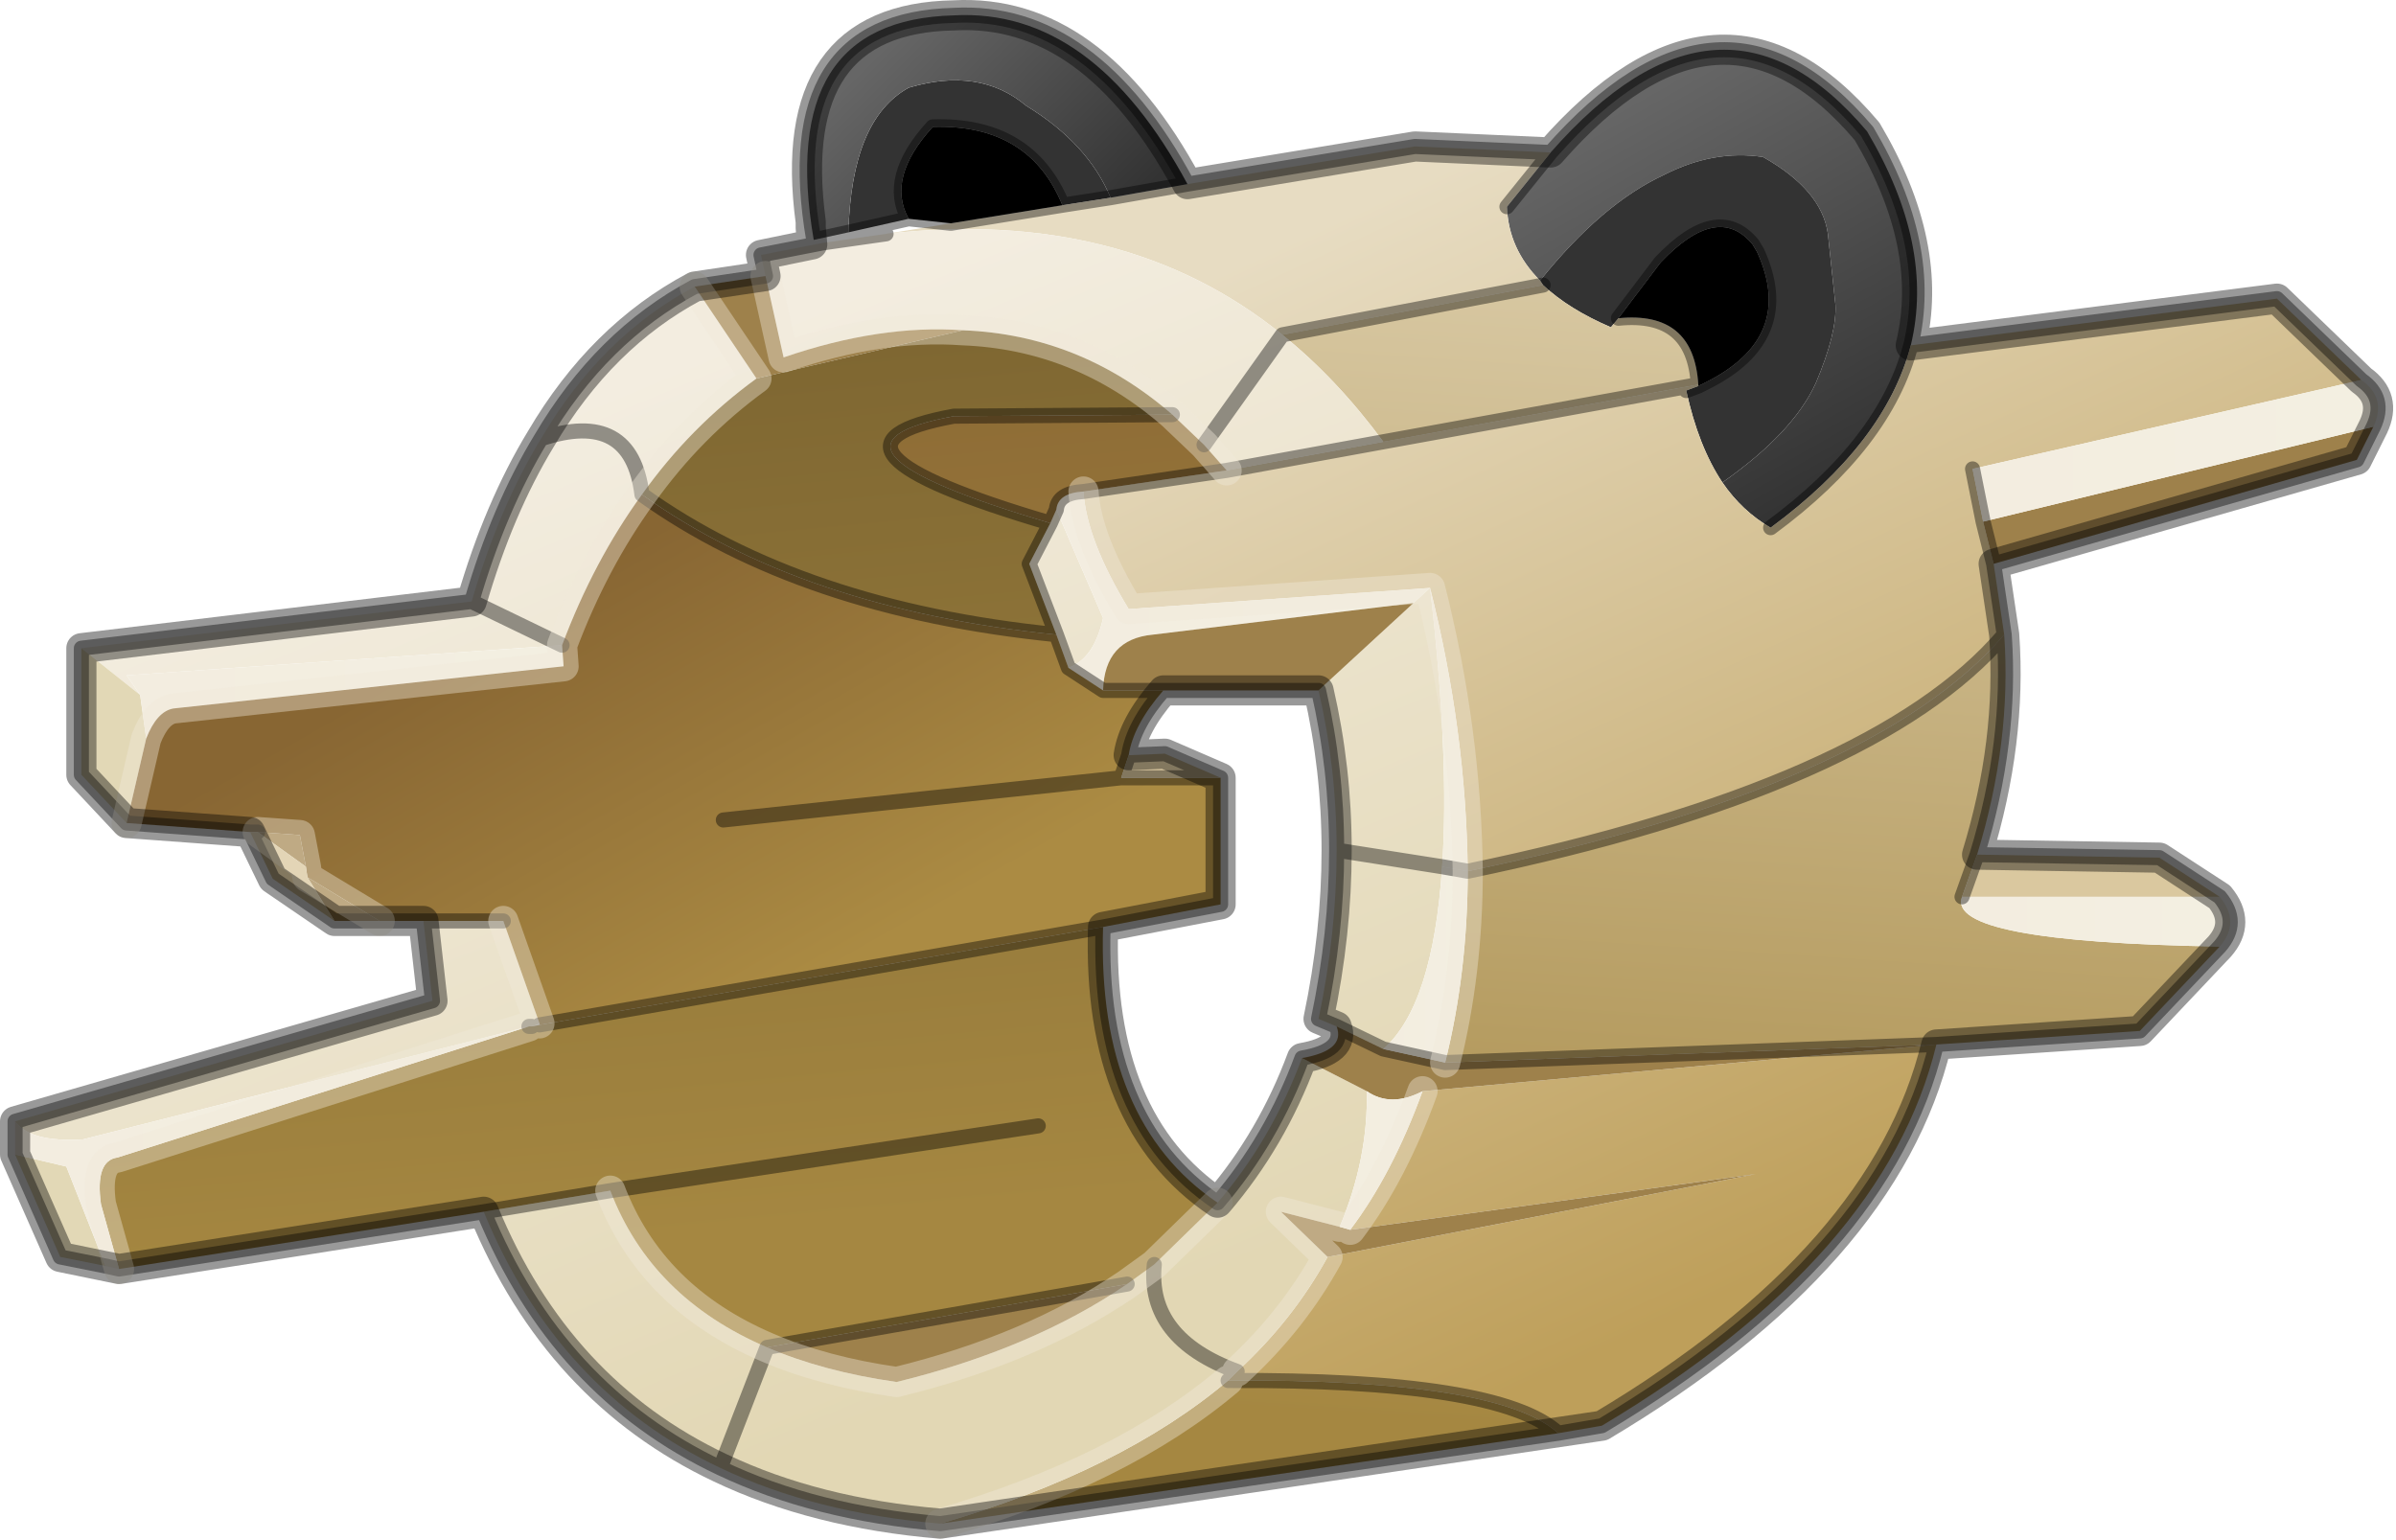 <?xml version="1.0" encoding="UTF-8" standalone="no"?>
<!DOCTYPE svg PUBLIC "-//W3C//DTD SVG 1.1//EN" "http://www.w3.org/Graphics/SVG/1.1/DTD/svg11.dtd">
<svg width="100%" height="100%" viewBox="0 0 795 511" version="1.1" xmlns="http://www.w3.org/2000/svg" xmlns:xlink="http://www.w3.org/1999/xlink" xml:space="preserve" xmlns:serif="http://www.serif.com/" style="fill-rule:evenodd;clip-rule:evenodd;stroke-linecap:round;stroke-linejoin:round;">
    <g transform="matrix(1,0,0,1,-2352.5,-1744.4)">
        <g transform="matrix(10,0,0,10,2749.5,1999.5)">
            <g id="sprite0">
                <g id="shape0">
                    <path d="M17.45,-9.5C19.017,-10.6 20.05,-11.7 20.55,-12.8C21.017,-13.9 21.233,-14.767 21.2,-15.4L20.95,-17.75C20.817,-18.717 20.1,-19.567 18.8,-20.3C17.7,-20.467 16.6,-20.267 15.5,-19.7C14.133,-19.067 12.767,-17.9 11.4,-16.2C10.7,-16.9 10.333,-17.717 10.3,-18.65L11.75,-20.45C15.517,-24.75 19.017,-24.983 22.25,-21.15C23.75,-18.617 24.233,-16.25 23.7,-14.05C23.133,-11.883 21.583,-9.867 19.05,-8C18.417,-8.367 17.883,-8.867 17.45,-9.5" style="fill:url(#_Linear1);"/>
                    <path d="M11.4,-16.2C12.767,-17.9 14.133,-19.067 15.5,-19.7C16.6,-20.267 17.7,-20.467 18.8,-20.3C20.1,-19.567 20.817,-18.717 20.95,-17.75L21.2,-15.4C21.233,-14.767 21.017,-13.9 20.55,-12.8C20.05,-11.7 19.017,-10.6 17.45,-9.5C16.917,-10.3 16.517,-11.317 16.25,-12.55L16.65,-12.7L16.85,-12.8C18.883,-13.8 19.467,-15.25 18.6,-17.15L18.45,-17.4C17.683,-18.333 16.667,-18.133 15.4,-16.8L14,-14.95L13.75,-14.65C12.817,-15.05 12.067,-15.517 11.5,-16.05L11.4,-16.2M-2.85,-18.95L-4.45,-18.7C-5.183,-20.5 -6.617,-21.367 -8.75,-21.3C-9.783,-20.167 -10.05,-19.15 -9.55,-18.25L-11.55,-17.8C-11.483,-20.3 -10.817,-21.9 -9.55,-22.6C-7.983,-23.067 -6.683,-22.867 -5.65,-22C-4.283,-21.167 -3.35,-20.15 -2.85,-18.95" style="fill:#333;"/>
                    <path d="M17.45,-9.5C17.883,-8.867 18.417,-8.367 19.05,-8C21.583,-9.867 23.133,-11.883 23.7,-14.05L35.85,-15.6L38.65,-12.9L25.75,-9.95L26.1,-8.2L26.45,-6.8L26.8,-4.45C23.933,-1.083 18,1.533 9,3.4C8.967,0.3 8.55,-2.833 7.75,-6L-2.25,-5.3C-3.183,-6.833 -3.683,-8.133 -3.75,-9.2L1,-9.9L6.2,-10.85L16.65,-12.75L16.65,-12.7L16.25,-12.55C16.517,-11.317 16.917,-10.3 17.45,-9.5M11.75,-20.45L10.3,-18.65C10.333,-17.717 10.7,-16.9 11.4,-16.2L11.5,-16.05L2.85,-14.4C-0.65,-17.233 -5.033,-18.35 -10.3,-17.75L-8.15,-18.1L-4.45,-18.7L-2.85,-18.95L-0.3,-19.4L7.25,-20.65L11.75,-20.45M24.55,9.15C23.417,13.85 19.717,18.067 13.45,21.8L12,22.05C10.7,20.85 7.05,20.267 1.05,20.3L1.35,20C2.583,18.867 3.583,17.6 4.35,16.2L18.55,13.45L5.1,15.3C6.033,14.067 6.833,12.533 7.5,10.7L24.55,9.15" style="fill:url(#_Linear2);"/>
                    <path d="M11.5,-16.05C12.067,-15.517 12.817,-15.05 13.75,-14.65L14,-14.95C15.667,-15.117 16.55,-14.383 16.65,-12.75L6.2,-10.85C5.167,-12.25 4.05,-13.433 2.85,-14.4L11.5,-16.05M9,3.4C18,1.533 23.933,-1.083 26.8,-4.45C26.967,-2.083 26.667,0.35 25.9,2.85L25.4,4.25C25.033,5.25 27.883,5.8 33.95,5.9L31.3,8.7L24.55,9.15L8.25,9.75C8.75,7.75 9,5.633 9,3.4M12,22.05L-8.5,25.05C-4.5,23.883 -1.317,22.3 1.05,20.3C7.05,20.267 10.7,20.85 12,22.05" style="fill:url(#_Linear3);"/>
                    <path d="M14,-14.95L15.4,-16.8C16.667,-18.133 17.683,-18.333 18.45,-17.4L18.6,-17.15C19.467,-15.25 18.883,-13.8 16.85,-12.8L16.65,-12.7L16.65,-12.75C16.55,-14.383 15.667,-15.117 14,-14.95M-9.55,-18.25C-10.05,-19.15 -9.783,-20.167 -8.75,-21.3C-6.617,-21.367 -5.183,-20.5 -4.45,-18.7L-8.15,-18.1L-9.55,-18.25"/>
                    <path d="M6.2,-10.85L1,-9.9L0.25,-10.75L2.85,-14.4L0.25,-10.75L-0.8,-11.75C-2.833,-13.517 -5.15,-14.45 -7.75,-14.55C-9.583,-14.683 -11.567,-14.383 -13.7,-13.65L-14.3,-16.35L-14.45,-17.05L-12.4,-17.45L-10.3,-17.75C-5.033,-18.35 -0.65,-17.233 2.85,-14.4C4.05,-13.433 5.167,-12.25 6.2,-10.85M4.05,-2.6L7.2,-5.5L7.75,-6C8.183,-2.267 8.317,0.817 8.15,3.25L4.65,2.7L8.15,3.25C7.95,6.317 7.3,8.333 6.2,9.3L4.65,8.55L4.05,8.3C4.45,6.4 4.65,4.533 4.65,2.7C4.65,0.9 4.45,-0.867 4.05,-2.6M-8.5,25.05C-11.267,24.817 -13.7,24.2 -15.8,23.2C-19.4,21.5 -22.017,18.667 -23.65,14.7L-19.45,14C-18.55,16.367 -16.817,18.1 -14.25,19.2L-15.8,23.2L-14.25,19.2C-13.017,19.733 -11.583,20.117 -9.95,20.35C-6.95,19.617 -4.4,18.533 -2.3,17.1L-1.4,16.45L0.7,14.4C1.9,13 2.833,11.4 3.5,9.6L5.65,10.7C5.683,12.2 5.383,13.7 4.75,15.2L2.8,14.7L4.35,16.2C3.583,17.6 2.583,18.867 1.35,20L1.05,20.3C-1.317,22.3 -4.5,23.883 -8.5,25.05M-39.2,11.7L-25.35,7.7L-25.65,5.05L-23,5.05L-21.8,8.45L-22.05,8.55L-22.15,8.55L-36.95,12.3C-38.117,12.367 -38.867,12.167 -39.2,11.7M-37,-4L-24.05,-5.55C-23.45,-7.617 -22.683,-9.417 -21.75,-10.95C-20.417,-13.217 -18.717,-14.9 -16.65,-16L-14.6,-12.95C-16.067,-11.883 -17.333,-10.6 -18.4,-9.1C-19.467,-7.633 -20.35,-5.967 -21.05,-4.1L-35.5,-3.1L-35.05,-2.45L-37,-4M-21.05,-4.1L-24.05,-5.55L-21.05,-4.1M-21.75,-10.95C-19.75,-11.617 -18.633,-11 -18.4,-9.1C-18.633,-11 -19.75,-11.617 -21.75,-10.95M-4.65,-8.6L-3.1,-5C-3.3,-4.1 -3.683,-3.55 -4.25,-3.35L-4.65,-4.45L-5.55,-6.8L-4.85,-8.15L-4.65,-8.6M-1.4,16.45C-1.567,18.083 -0.65,19.267 1.35,20C-0.65,19.267 -1.567,18.083 -1.4,16.45" style="fill:url(#_Linear4);"/>
                    <path d="M-3.75,-9.2C-3.683,-8.133 -3.183,-6.833 -2.25,-5.3L7.75,-6L7.2,-5.5L-1.45,-4.45C-2.517,-4.35 -3.067,-3.733 -3.1,-2.6L-4.25,-3.35C-3.683,-3.55 -3.3,-4.1 -3.1,-5L-4.65,-8.6C-4.617,-8.967 -4.317,-9.167 -3.75,-9.2" style="fill:url(#_Linear5);"/>
                    <path d="M26.45,-6.8L26.1,-8.2L39.05,-11.35L38.5,-10.25L26.45,-6.8M7.2,-5.5L4.05,-2.6L-3.1,-2.6C-3.067,-3.733 -2.517,-4.35 -1.45,-4.45L7.2,-5.5M-14.3,-16.35L-13.7,-13.65C-11.567,-14.383 -9.583,-14.683 -7.75,-14.55L-14.6,-12.95L-16.65,-16L-14.3,-16.35M-27.1,5.05L-28.6,5.05L-29.5,3.6L-27.1,5.05M8.25,9.75L24.55,9.15L7.5,10.7C6.8,11.067 6.183,11.067 5.65,10.7L3.5,9.6C4.467,9.433 4.85,9.083 4.65,8.55L6.2,9.3L8.25,9.75M5.1,15.3L18.55,13.45L4.35,16.2L2.8,14.7L4.75,15.2L5.1,15.3M-14.25,19.2L-2.3,17.1C-4.4,18.533 -6.95,19.617 -9.95,20.35C-11.583,20.117 -13.017,19.733 -14.25,19.2M-29.55,3.25L-31.15,2.1L-29.75,2.2L-29.55,3.25" style="fill:#9e814b;"/>
                    <path d="M1,-9.9L-3.75,-9.2C-4.317,-9.167 -4.617,-8.967 -4.65,-8.6L-4.85,-8.15C-10.617,-9.85 -11.683,-11.033 -8.05,-11.7L-0.8,-11.75L0.25,-10.75L1,-9.9" style="fill:url(#_Linear6);"/>
                    <path d="M26.1,-8.2L25.75,-9.95L38.65,-12.9C39.217,-12.5 39.35,-11.983 39.05,-11.35L26.1,-8.2" style="fill:url(#_Linear7);"/>
                    <path d="M-36.2,16.5L-37.7,16.2L-39.2,12.8L-37.5,13.2L-36.2,16.5M-35.5,1.8L-37,0.2L-37,-4L-35.05,-2.45L-34.85,-1L-35.5,1.8" style="fill:#e2d8b6;"/>
                    <path d="M-34.85,-1L-35.05,-2.45L-35.5,-3.1L-21.05,-4.1L-21,-3.4L-33.95,-2C-34.317,-1.933 -34.617,-1.6 -34.85,-1" style="fill:url(#_Linear8);"/>
                    <path d="M-3.1,-2.6L-1.1,-2.6C-1.767,-1.833 -2.15,-1.117 -2.25,-0.45L-2.5,0.3L0.8,0.3L0.8,4.5L-3.1,5.25L-21.8,8.5L-21.8,8.45L-23,5.05L-27.1,5.05L-29.5,3.6L-29.55,3.25L-29.75,2.2L-31.15,2.1L-31.4,2.1L-35.5,1.8L-34.85,-1C-34.617,-1.6 -34.317,-1.933 -33.95,-2L-21,-3.4L-21.05,-4.1C-20.35,-5.967 -19.467,-7.633 -18.4,-9.1C-14.867,-6.567 -10.283,-5.017 -4.65,-4.45L-4.25,-3.35L-3.1,-2.6M-15.7,1.7L-2.5,0.3L-15.7,1.7" style="fill:url(#_Linear9);"/>
                    <path d="M-2.85,-18.95C-3.35,-20.15 -4.283,-21.167 -5.65,-22C-6.683,-22.867 -7.983,-23.067 -9.55,-22.6C-10.817,-21.9 -11.483,-20.3 -11.55,-17.8L-12.7,-17.55C-13.533,-22.417 -11.983,-24.9 -8.05,-25C-4.983,-25.167 -2.4,-23.3 -0.3,-19.4L-2.85,-18.95" style="fill:url(#_Linear10);"/>
                    <path d="M33.95,4.25L25.4,4.25L25.9,2.85L31.95,2.95L33.95,4.25M-28.6,5.05L-30.65,3.65L-31.4,2.1L-31.15,2.1L-29.55,3.25L-29.5,3.6L-28.6,5.05M-2.25,-0.45L-1.05,-0.5L0.8,0.3L-2.5,0.3L-2.25,-0.45" style="fill:#dac89f;"/>
                    <path d="M-7.75,-14.55C-5.15,-14.45 -2.833,-13.517 -0.8,-11.75L-8.05,-11.7C-11.683,-11.033 -10.617,-9.85 -4.85,-8.15L-5.55,-6.8L-4.65,-4.45C-10.283,-5.017 -14.867,-6.567 -18.4,-9.1C-17.333,-10.6 -16.067,-11.883 -14.6,-12.95L-7.75,-14.55M-23.65,14.7L-35.75,16.6L-36.35,14.45C-36.483,13.483 -36.3,12.967 -35.8,12.9L-22.15,8.55L-22.05,8.55L-21.8,8.5L-3.1,5.25C-3.233,9.55 -1.967,12.6 0.7,14.4L-1.4,16.45L-2.3,17.1L-14.25,19.2C-16.817,18.1 -18.55,16.367 -19.45,14L-5.25,11.85L-19.45,14L-23.65,14.7" style="fill:url(#_Linear11);"/>
                    <path d="M-35.75,16.6L-36.2,16.5L-37.5,13.2L-39.2,12.8L-39.2,11.7C-38.867,12.167 -38.117,12.367 -36.95,12.3L-22.15,8.55L-35.8,12.9C-36.3,12.967 -36.483,13.483 -36.35,14.45L-35.75,16.6" style="fill:url(#_Linear12);"/>
                    <path d="M25.4,4.25L33.95,4.25C34.417,4.817 34.417,5.367 33.95,5.9C27.883,5.8 25.033,5.25 25.4,4.25" style="fill:url(#_Linear13);"/>
                    <path d="M9,3.4C9,5.633 8.75,7.75 8.25,9.75L6.2,9.3C7.3,8.333 7.95,6.317 8.15,3.25L9,3.4" style="fill:url(#_Linear14);"/>
                    <path d="M7.75,-6C8.55,-2.833 8.967,0.3 9,3.4L8.15,3.25C8.317,0.817 8.183,-2.267 7.75,-6" style="fill:url(#_Linear15);"/>
                    <path d="M7.5,10.7C6.833,12.533 6.033,14.067 5.1,15.3L4.75,15.2C5.383,13.7 5.683,12.2 5.65,10.7C6.183,11.067 6.8,11.067 7.5,10.7" style="fill:url(#_Linear16);"/>
                    <path d="M19.05,-8C21.583,-9.867 23.133,-11.883 23.7,-14.05C24.233,-16.25 23.75,-18.617 22.25,-21.15C19.017,-24.983 15.517,-24.75 11.75,-20.45L10.3,-18.65M14,-14.95L15.4,-16.8C16.667,-18.133 17.683,-18.333 18.45,-17.4L18.6,-17.15C19.467,-15.25 18.883,-13.8 16.85,-12.8L16.65,-12.7L16.25,-12.55M16.65,-12.7L16.65,-12.75L6.2,-10.85L1,-9.9L-3.75,-9.2C-4.317,-9.167 -4.617,-8.967 -4.65,-8.6L-4.85,-8.15L-5.55,-6.8L-4.65,-4.45L-4.25,-3.35L-3.1,-2.6L4.05,-2.6C4.45,-0.867 4.65,0.9 4.65,2.7L8.15,3.25L9,3.4C18,1.533 23.933,-1.083 26.8,-4.45L26.45,-6.8L26.1,-8.2L25.75,-9.95M38.65,-12.9L35.85,-15.6L23.7,-14.05M16.65,-12.75C16.55,-14.383 15.667,-15.117 14,-14.95M0.25,-10.75L2.85,-14.4L11.5,-16.05M-10.3,-17.75L-12.4,-17.45L-14.45,-17.05L-14.3,-16.35L-16.65,-16C-18.717,-14.9 -20.417,-13.217 -21.75,-10.95C-22.683,-9.417 -23.45,-7.617 -24.05,-5.55L-21.05,-4.1M-0.3,-19.4L7.25,-20.65L11.75,-20.45M39.05,-11.35L38.5,-10.25L26.45,-6.8M39.05,-11.35C39.35,-11.983 39.217,-12.5 38.65,-12.9M33.95,4.25L31.95,2.95L25.9,2.85L25.4,4.25M33.95,5.9C34.417,5.367 34.417,4.817 33.95,4.25M33.95,5.9L31.3,8.7L24.55,9.15C23.417,13.85 19.717,18.067 13.45,21.8L12,22.05L-8.5,25.05C-11.267,24.817 -13.7,24.2 -15.8,23.2C-19.4,21.5 -22.017,18.667 -23.65,14.7L-35.75,16.6L-36.2,16.5L-37.7,16.2L-39.2,12.8L-39.2,11.7L-25.35,7.7L-25.65,5.05L-28.6,5.05L-30.65,3.65L-31.4,2.1L-35.5,1.8L-37,0.2L-37,-4L-24.05,-5.55M8.25,9.75L24.55,9.15M1.05,20.3C7.05,20.267 10.7,20.85 12,22.05M6.2,9.3L8.25,9.75M0.8,0.3L0.8,4.5L-3.1,5.25C-3.233,9.55 -1.967,12.6 0.7,14.4C1.9,13 2.833,11.4 3.5,9.6C4.467,9.433 4.85,9.083 4.65,8.55L4.05,8.3C4.45,6.4 4.65,4.533 4.65,2.7M6.2,9.3L4.65,8.55M26.8,-4.45C26.967,-2.083 26.667,0.35 25.9,2.85M-18.4,-9.1C-18.633,-11 -19.75,-11.617 -21.75,-10.95M-4.45,-18.7L-2.85,-18.95L-0.3,-19.4C-2.4,-23.3 -4.983,-25.167 -8.05,-25C-11.983,-24.9 -13.533,-22.417 -12.7,-17.55L-11.55,-17.8L-9.55,-18.25C-10.05,-19.15 -9.783,-20.167 -8.75,-21.3C-6.617,-21.367 -5.183,-20.5 -4.45,-18.7L-8.15,-18.1L-9.55,-18.25M-1.1,-2.6C-1.767,-1.833 -2.15,-1.117 -2.25,-0.45L-1.05,-0.5L0.8,0.3L-2.5,0.3L-15.7,1.7M-4.85,-8.15C-10.617,-9.85 -11.683,-11.033 -8.05,-11.7L-0.8,-11.75M-18.4,-9.1C-14.867,-6.567 -10.283,-5.017 -4.65,-4.45M-14.25,19.2L-2.3,17.1M-19.45,14L-5.25,11.85M-14.25,19.2L-15.8,23.2M-31.15,2.1L-31.4,2.1M-23,5.05L-25.65,5.05M-21.8,8.5L-3.1,5.25M-22.05,8.55L-22.15,8.55M-19.45,14L-23.65,14.7M-2.25,-0.45L-2.5,0.3M1.35,20C-0.65,19.267 -1.567,18.083 -1.4,16.45" style="fill:none;fill-rule:nonzero;stroke:#000;stroke-opacity:0.4;stroke-width:0.5px;"/>
                    <path d="M-3.75,-9.2C-3.683,-8.133 -3.183,-6.833 -2.25,-5.3L7.75,-6C8.55,-2.833 8.967,0.3 9,3.4C9,5.633 8.75,7.75 8.25,9.75M0.25,-10.75L1,-9.9M-14.3,-16.35L-13.7,-13.65C-11.567,-14.383 -9.583,-14.683 -7.75,-14.55C-5.15,-14.45 -2.833,-13.517 -0.8,-11.75L0.25,-10.75M7.5,10.7C6.833,12.533 6.033,14.067 5.1,15.3M4.35,16.2C3.583,17.6 2.583,18.867 1.35,20M4.75,15.2L2.8,14.7L4.35,16.2M-34.85,-1C-34.617,-1.6 -34.317,-1.933 -33.95,-2L-21,-3.4L-21.05,-4.1C-20.35,-5.967 -19.467,-7.633 -18.4,-9.1C-17.333,-10.6 -16.067,-11.883 -14.6,-12.95L-16.65,-16M-19.45,14C-18.55,16.367 -16.817,18.1 -14.25,19.2C-13.017,19.733 -11.583,20.117 -9.95,20.35C-6.95,19.617 -4.4,18.533 -2.3,17.1L-1.4,16.45L0.7,14.4M-29.5,3.6L-27.1,5.05M-29.5,3.6L-29.55,3.25L-31.15,2.1L-29.75,2.2L-29.55,3.25M-21.8,8.45L-23,5.05M-22.15,8.55L-35.8,12.9C-36.3,12.967 -36.483,13.483 -36.35,14.45L-35.75,16.6M-35.5,1.8L-34.85,-1M-8.5,25.05C-4.5,23.883 -1.317,22.3 1.05,20.3" style="fill:none;fill-rule:nonzero;stroke:#f0eada;stroke-opacity:0.4;stroke-width:1px;"/>
                    <path d="M11.75,-20.45C15.517,-24.75 19.017,-24.983 22.25,-21.15C23.75,-18.617 24.233,-16.25 23.7,-14.05L35.85,-15.6L38.65,-12.9C39.217,-12.5 39.35,-11.983 39.05,-11.35L38.5,-10.25L26.45,-6.8L26.8,-4.45C26.967,-2.083 26.667,0.35 25.9,2.85L31.95,2.95L33.95,4.25C34.417,4.817 34.417,5.367 33.95,5.9L31.3,8.7L24.55,9.15C23.417,13.85 19.717,18.067 13.45,21.8L-8.5,25.05C-11.267,24.817 -13.7,24.2 -15.8,23.2C-19.4,21.5 -22.017,18.667 -23.65,14.7L-35.75,16.6L-37.7,16.2L-39.2,12.8L-39.2,11.7L-25.35,7.7L-25.65,5.05L-28.6,5.05L-30.65,3.65L-31.4,2.1L-35.5,1.8L-37,0.2L-37,-4L-24.05,-5.55C-23.45,-7.617 -22.683,-9.417 -21.75,-10.95C-20.417,-13.217 -18.717,-14.9 -16.65,-16L-14.3,-16.35L-14.45,-17.05L-12.75,-17.4L-12.8,-17.95L-12.8,-18.15C-13.4,-22.65 -11.817,-24.933 -8.05,-25C-4.983,-25.167 -2.4,-23.3 -0.3,-19.4L7.25,-20.65L11.75,-20.45M0.8,4.5L-3.1,5.25C-3.233,9.55 -1.967,12.6 0.7,14.4C1.9,13 2.833,11.4 3.5,9.6C4.467,9.433 4.85,9.083 4.65,8.55L4.05,8.3C4.45,6.4 4.65,4.533 4.65,2.7C4.65,0.9 4.45,-0.867 4.05,-2.6L-1.1,-2.6C-1.767,-1.833 -2.15,-1.117 -2.25,-0.45L-1.05,-0.5L0.8,0.3L0.8,4.5" style="fill:none;fill-rule:nonzero;stroke:#000;stroke-opacity:0.4;stroke-width:1px;"/>
                </g>
            </g>
        </g>
    </g>
    <defs>
        <linearGradient id="_Linear1" x1="0" y1="0" x2="1" y2="0" gradientUnits="userSpaceOnUse" gradientTransform="matrix(7.209,12.616,-12.616,7.209,14.846,-22.396)"><stop offset="0" style="stop-color:#666;stop-opacity:1"/><stop offset="1" style="stop-color:#333;stop-opacity:1"/></linearGradient>
        <linearGradient id="_Linear2" x1="0" y1="0" x2="1" y2="0" gradientUnits="userSpaceOnUse" gradientTransform="matrix(15.729,34.243,-34.243,15.729,9.487,-20.373)"><stop offset="0" style="stop-color:#e7dcc2;stop-opacity:1"/><stop offset="1" style="stop-color:#be9f5a;stop-opacity:1"/></linearGradient>
        <linearGradient id="_Linear3" x1="0" y1="0" x2="1" y2="0" gradientUnits="userSpaceOnUse" gradientTransform="matrix(3.441,-45.711,45.711,3.441,11.83,21.825)"><stop offset="0" style="stop-color:#a58741;stop-opacity:1"/><stop offset="1" style="stop-color:#e2d5b6;stop-opacity:1"/></linearGradient>
        <linearGradient id="_Linear4" x1="0" y1="0" x2="1" y2="0" gradientUnits="userSpaceOnUse" gradientTransform="matrix(-13.763,-32.276,32.276,-13.763,-8.633,20.857)"><stop offset="0" style="stop-color:#e2d7b4;stop-opacity:1"/><stop offset="1" style="stop-color:#f3ede0;stop-opacity:1"/></linearGradient>
        <linearGradient id="_Linear5" x1="0" y1="0" x2="1" y2="0" gradientUnits="userSpaceOnUse" gradientTransform="matrix(12.452,0,0,12.452,-4.676,-5.937)"><stop offset="0" style="stop-color:#f3ede0;stop-opacity:1"/><stop offset="1" style="stop-color:#f3efe1;stop-opacity:1"/></linearGradient>
        <linearGradient id="_Linear6" x1="0" y1="0" x2="1" y2="0" gradientUnits="userSpaceOnUse" gradientTransform="matrix(-2.949,-32.44,32.44,-2.949,-16.757,15.546)"><stop offset="0" style="stop-color:#ab8b43;stop-opacity:1"/><stop offset="1" style="stop-color:#863;stop-opacity:1"/></linearGradient>
        <linearGradient id="_Linear7" x1="0" y1="0" x2="1" y2="0" gradientUnits="userSpaceOnUse" gradientTransform="matrix(13.435,0,0,13.435,25.733,-10.587)"><stop offset="0" style="stop-color:#f3ede0;stop-opacity:1"/><stop offset="1" style="stop-color:#f3efe1;stop-opacity:1"/></linearGradient>
        <linearGradient id="_Linear8" x1="0" y1="0" x2="1" y2="0" gradientUnits="userSpaceOnUse" gradientTransform="matrix(14.582,0,0,14.582,-35.541,-2.558)"><stop offset="0" style="stop-color:#f3ede0;stop-opacity:1"/><stop offset="1" style="stop-color:#f3efe1;stop-opacity:1"/></linearGradient>
        <linearGradient id="_Linear9" x1="0" y1="0" x2="1" y2="0" gradientUnits="userSpaceOnUse" gradientTransform="matrix(-7.7,-13.599,13.599,-7.7,-13.805,7.689)"><stop offset="0" style="stop-color:#ab8b43;stop-opacity:1"/><stop offset="1" style="stop-color:#863;stop-opacity:1"/></linearGradient>
        <linearGradient id="_Linear10" x1="0" y1="0" x2="1" y2="0" gradientUnits="userSpaceOnUse" gradientTransform="matrix(6.717,6.717,-6.717,6.717,-10.794,-23.524)"><stop offset="0" style="stop-color:#666;stop-opacity:1"/><stop offset="1" style="stop-color:#333;stop-opacity:1"/></linearGradient>
        <linearGradient id="_Linear11" x1="0" y1="0" x2="1" y2="0" gradientUnits="userSpaceOnUse" gradientTransform="matrix(-2.949,-32.44,32.44,-2.949,-16.825,15.552)"><stop offset="0" style="stop-color:#a58741;stop-opacity:1"/><stop offset="1" style="stop-color:#7a6330;stop-opacity:1"/></linearGradient>
        <linearGradient id="_Linear12" x1="0" y1="0" x2="1" y2="0" gradientUnits="userSpaceOnUse" gradientTransform="matrix(17.039,0,0,17.039,-39.22,12.592)"><stop offset="0" style="stop-color:#f3ede0;stop-opacity:1"/><stop offset="1" style="stop-color:#f3efe1;stop-opacity:1"/></linearGradient>
        <linearGradient id="_Linear13" x1="0" y1="0" x2="1" y2="0" gradientUnits="userSpaceOnUse" gradientTransform="matrix(9.011,0,0,9.011,25.294,5.054)"><stop offset="0" style="stop-color:#f3ede0;stop-opacity:1"/><stop offset="1" style="stop-color:#f3efe1;stop-opacity:1"/></linearGradient>
        <linearGradient id="_Linear14" x1="0" y1="0" x2="1" y2="0" gradientUnits="userSpaceOnUse" gradientTransform="matrix(2.785,0,0,2.785,6.207,6.513)"><stop offset="0" style="stop-color:#f3ede0;stop-opacity:1"/><stop offset="1" style="stop-color:#f3efe1;stop-opacity:1"/></linearGradient>
        <linearGradient id="_Linear15" x1="0" y1="0" x2="1" y2="0" gradientUnits="userSpaceOnUse" gradientTransform="matrix(1.311,0,0,1.311,7.695,-1.334)"><stop offset="0" style="stop-color:#f3ede0;stop-opacity:1"/><stop offset="1" style="stop-color:#f3efe1;stop-opacity:1"/></linearGradient>
        <linearGradient id="_Linear16" x1="0" y1="0" x2="1" y2="0" gradientUnits="userSpaceOnUse" gradientTransform="matrix(2.785,0,0,2.785,4.707,13.03)"><stop offset="0" style="stop-color:#f3ede0;stop-opacity:1"/><stop offset="1" style="stop-color:#f3efe1;stop-opacity:1"/></linearGradient>
    </defs>
</svg>
